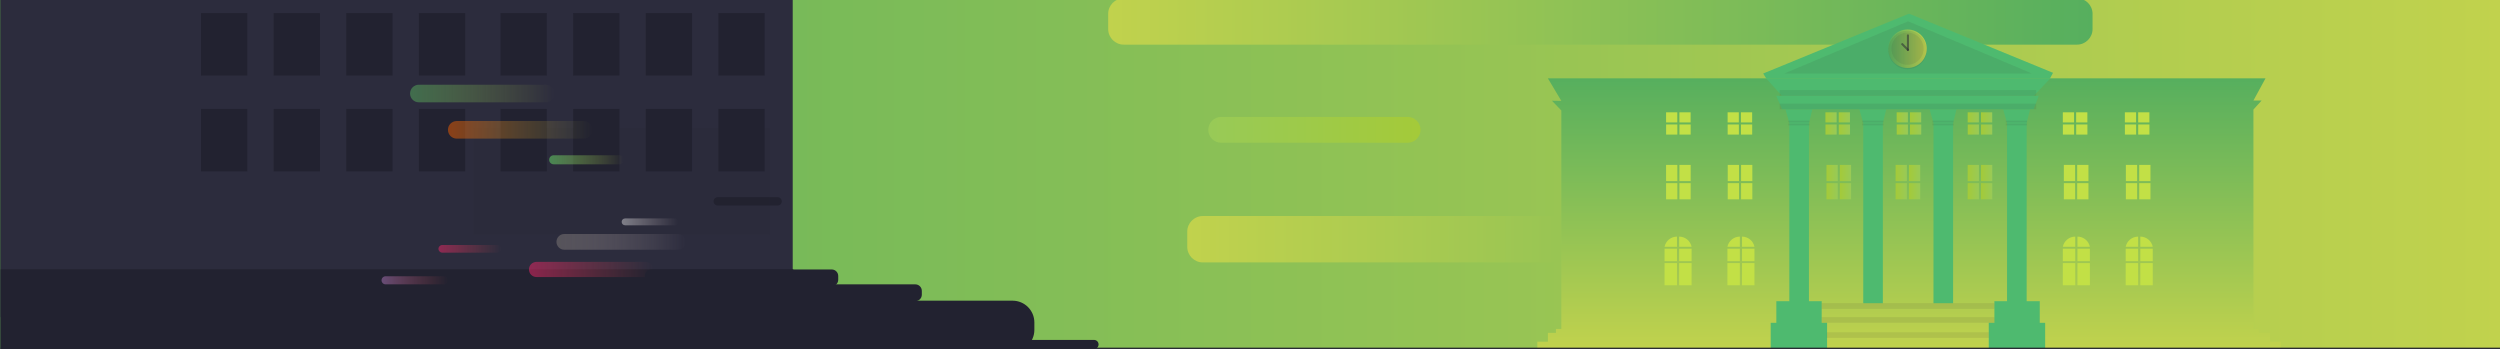 <?xml version="1.0" encoding="utf-8"?>
<!-- Generator: Adobe Illustrator 16.0.0, SVG Export Plug-In . SVG Version: 6.00 Build 0)  -->
<!DOCTYPE svg PUBLIC "-//W3C//DTD SVG 1.1//EN" "http://www.w3.org/Graphics/SVG/1.1/DTD/svg11.dtd">
<svg version="1.1" id="Layer_1" xmlns="http://www.w3.org/2000/svg" xmlns:xlink="http://www.w3.org/1999/xlink" x="0px" y="0px"
	 width="1920px" height="268px" viewBox="0 0 1920 268" enable-background="new 0 0 1920 268" xml:space="preserve">
<rect x="0" y="0" width="1920" height="268" fill="#333333" stroke="none"/>
<linearGradient id="SVGID_1_" gradientUnits="userSpaceOnUse" x1="0.499" y1="133.325" x2="1920.5" y2="133.325">
	<stop  offset="0" style="stop-color:#56AF5E"/>
	<stop  offset="1" style="stop-color:#C1D24D"/>
</linearGradient>
<rect x="0.5" y="-1.351" fill="url(#SVGID_1_)" width="1920" height="269.351"/>
<linearGradient id="SVGID_2_" gradientUnits="userSpaceOnUse" x1="1607.08" y1="16.467" x2="851.081" y2="16.467">
	<stop  offset="0" style="stop-color:#56AF5E"/>
	<stop  offset="1" style="stop-color:#C1D24D"/>
</linearGradient>
<path fill="url(#SVGID_2_)" d="M851.081,22.285c0,6.627,5.372,12,12,12h732c6.627,0,12-5.373,12-12V10.649c0-6.627-5.373-12-12-12
	h-732c-6.628,0-12,5.373-12,12V22.285z"/>
<linearGradient id="SVGID_3_" gradientUnits="userSpaceOnUse" x1="1667.811" y1="183.724" x2="911.811" y2="183.724">
	<stop  offset="0" style="stop-color:#56AF5E"/>
	<stop  offset="1" style="stop-color:#C1D24D"/>
</linearGradient>
<path fill="url(#SVGID_3_)" d="M911.81,189.542c0,6.627,5.372,12,12,12h732c6.627,0,12-5.373,12-12v-11.636c0-6.627-5.373-12-12-12
	h-732c-6.628,0-12,5.373-12,12V189.542z"/>
<path fill="#C2E046" d="M1586.627,125.675c0,5.483-4.445,9.928-9.928,9.928h-143.145c-5.482,0-9.928-4.445-9.928-9.928l0,0
	c0-5.483,4.445-9.928,9.928-9.928h143.145C1582.182,115.747,1586.627,120.192,1586.627,125.675L1586.627,125.675z"/>
<linearGradient id="SVGID_4_" gradientUnits="userSpaceOnUse" x1="1466.183" y1="60.182" x2="1466.183" y2="267.671">
	<stop  offset="0" style="stop-color:#56AF5E"/>
	<stop  offset="1" style="stop-color:#C1D24D"/>
</linearGradient>
<polygon fill="url(#SVGID_4_)" points="1743.43,262.399 1743.43,255.619 1734.768,255.619 1734.768,252.608 1730.627,252.608 
	1730.627,84.141 1736.934,77.221 1730.627,77.22 1739.898,60.182 1730.627,60.182 1199.102,60.182 1188.793,60.182 1199.102,77.503 
	1191.898,77.363 1199.102,84.846 1199.102,252.608 1194.961,252.608 1194.961,255.619 1188.793,255.619 1188.793,262.399 
	1180.65,262.399 1180.65,267.67 1751.715,267.67 1751.715,262.399 "/>
<polygon fill="#4EBA6F" points="1354.133,56.452 1466.082,10.482 1576.721,55.916 1574.443,60.182 1356.41,60.182 "/>
<polygon fill="#4EBA6F" points="1562.018,73.55 1368.463,73.55 1356.41,60.182 1574.633,60.182 "/>
<polygon fill="#4EBA6F" points="1561.83,83.905 1368.65,83.905 1364.131,73.55 1565.783,73.55 "/>
<polygon fill="#4EBA6F" points="1427.959,83.905 1430.973,94.449 1430.973,232.837 1446.035,232.837 1446.035,94.449 
	1448.67,83.905 "/>
<polygon fill="#4EBA6F" points="1481.904,83.905 1484.914,94.449 1484.914,232.837 1499.979,232.837 1499.979,94.449 
	1502.615,83.905 "/>
<polygon opacity="0.1" fill="#3A3A3A" points="1370.383,56.416 1465.428,16.369 1560.473,56.416 "/>
<linearGradient id="SVGID_5_" gradientUnits="userSpaceOnUse" x1="1450.178" y1="37.412" x2="1479.736" y2="37.412">
	<stop  offset="0" style="stop-color:#56AF5E"/>
	<stop  offset="1" style="stop-color:#C1D24D"/>
</linearGradient>
<circle fill="url(#SVGID_5_)" cx="1464.957" cy="37.411" r="14.779"/>
<polygon fill="#4EBA6F" points="1566.537,247.901 1566.537,231.332 1556.465,231.332 1556.465,94.449 1559.1,83.905 
	1538.389,83.905 1541.402,94.449 1541.402,231.332 1531.705,231.332 1531.705,247.901 1527.373,247.901 1527.373,267.67 
	1570.678,267.67 1570.678,247.901 "/>
<polygon fill="#4EBA6F" points="1399.057,247.901 1399.057,231.332 1389.268,231.332 1389.268,94.449 1391.904,83.905 
	1371.191,83.905 1374.203,94.449 1374.203,231.332 1364.227,231.332 1364.227,247.901 1359.895,247.901 1359.895,267.67 
	1403.203,267.67 1403.203,247.901 "/>
<g>
	<g>
		<rect x="1279.545" y="86.258" fill="#C2E046" width="8.615" height="7.767"/>
		<rect x="1289.775" y="86.258" fill="#C2E046" width="8.613" height="7.767"/>
		<rect x="1279.582" y="95.596" fill="#C2E046" width="8.613" height="7.768"/>
		<rect x="1289.811" y="95.596" fill="#C2E046" width="8.613" height="7.768"/>
	</g>
</g>
<g>
	<g>
		<rect x="1326.805" y="86.258" fill="#C2E046" width="8.613" height="7.767"/>
		<rect x="1337.031" y="86.258" fill="#C2E046" width="8.613" height="7.767"/>
		<rect x="1326.84" y="95.596" fill="#C2E046" width="8.613" height="7.768"/>
		<rect x="1337.068" y="95.596" fill="#C2E046" width="8.615" height="7.768"/>
	</g>
</g>
<g>
	<linearGradient id="SVGID_6_" gradientUnits="userSpaceOnUse" x1="1401.93" y1="90.142" x2="1410.543" y2="90.142">
		<stop  offset="0" style="stop-color:#A4CA39"/>
		<stop  offset="1" style="stop-color:#98CA57"/>
	</linearGradient>
	<rect x="1401.93" y="86.258" fill="url(#SVGID_6_)" width="8.613" height="7.767"/>
	<linearGradient id="SVGID_7_" gradientUnits="userSpaceOnUse" x1="1412.158" y1="90.142" x2="1420.772" y2="90.142">
		<stop  offset="0" style="stop-color:#A4CA39"/>
		<stop  offset="1" style="stop-color:#98CA57"/>
	</linearGradient>
	<rect x="1412.158" y="86.258" fill="url(#SVGID_7_)" width="8.613" height="7.767"/>
	<linearGradient id="SVGID_8_" gradientUnits="userSpaceOnUse" x1="1401.965" y1="99.48" x2="1410.578" y2="99.48">
		<stop  offset="0" style="stop-color:#A4CA39"/>
		<stop  offset="1" style="stop-color:#98CA57"/>
	</linearGradient>
	<rect x="1401.965" y="95.596" fill="url(#SVGID_8_)" width="8.613" height="7.768"/>
	<linearGradient id="SVGID_9_" gradientUnits="userSpaceOnUse" x1="1412.191" y1="99.48" x2="1420.807" y2="99.48">
		<stop  offset="0" style="stop-color:#A4CA39"/>
		<stop  offset="1" style="stop-color:#98CA57"/>
	</linearGradient>
	<rect x="1412.191" y="95.596" fill="url(#SVGID_9_)" width="8.615" height="7.768"/>
</g>
<g>
	<linearGradient id="SVGID_10_" gradientUnits="userSpaceOnUse" x1="1456.643" y1="90.142" x2="1465.256" y2="90.142">
		<stop  offset="0" style="stop-color:#A4CA39"/>
		<stop  offset="1" style="stop-color:#98CA57"/>
	</linearGradient>
	<rect x="1456.643" y="86.258" fill="url(#SVGID_10_)" width="8.613" height="7.767"/>
	<linearGradient id="SVGID_11_" gradientUnits="userSpaceOnUse" x1="1466.871" y1="90.142" x2="1475.484" y2="90.142">
		<stop  offset="0" style="stop-color:#A4CA39"/>
		<stop  offset="1" style="stop-color:#98CA57"/>
	</linearGradient>
	<rect x="1466.871" y="86.258" fill="url(#SVGID_11_)" width="8.613" height="7.767"/>
	<linearGradient id="SVGID_12_" gradientUnits="userSpaceOnUse" x1="1456.676" y1="99.48" x2="1465.291" y2="99.48">
		<stop  offset="0" style="stop-color:#A4CA39"/>
		<stop  offset="1" style="stop-color:#98CA57"/>
	</linearGradient>
	<rect x="1456.676" y="95.596" fill="url(#SVGID_12_)" width="8.615" height="7.768"/>
	<linearGradient id="SVGID_13_" gradientUnits="userSpaceOnUse" x1="1466.906" y1="99.48" x2="1475.52" y2="99.48">
		<stop  offset="0" style="stop-color:#A4CA39"/>
		<stop  offset="1" style="stop-color:#98CA57"/>
	</linearGradient>
	<rect x="1466.906" y="95.596" fill="url(#SVGID_13_)" width="8.613" height="7.768"/>
</g>
<g>
	<linearGradient id="SVGID_14_" gradientUnits="userSpaceOnUse" x1="1511.178" y1="90.142" x2="1519.791" y2="90.142">
		<stop  offset="0" style="stop-color:#A4CA39"/>
		<stop  offset="1" style="stop-color:#98CA57"/>
	</linearGradient>
	<rect x="1511.178" y="86.258" fill="url(#SVGID_14_)" width="8.613" height="7.767"/>
	<linearGradient id="SVGID_15_" gradientUnits="userSpaceOnUse" x1="1521.408" y1="90.142" x2="1530.022" y2="90.142">
		<stop  offset="0" style="stop-color:#A4CA39"/>
		<stop  offset="1" style="stop-color:#98CA57"/>
	</linearGradient>
	<rect x="1521.408" y="86.258" fill="url(#SVGID_15_)" width="8.613" height="7.767"/>
	<linearGradient id="SVGID_16_" gradientUnits="userSpaceOnUse" x1="1511.213" y1="99.48" x2="1519.828" y2="99.48">
		<stop  offset="0" style="stop-color:#A4CA39"/>
		<stop  offset="1" style="stop-color:#98CA57"/>
	</linearGradient>
	<rect x="1511.213" y="95.596" fill="url(#SVGID_16_)" width="8.615" height="7.768"/>
	<linearGradient id="SVGID_17_" gradientUnits="userSpaceOnUse" x1="1521.441" y1="99.48" x2="1530.055" y2="99.48">
		<stop  offset="0" style="stop-color:#A4CA39"/>
		<stop  offset="1" style="stop-color:#98CA57"/>
	</linearGradient>
	<rect x="1521.441" y="95.596" fill="url(#SVGID_17_)" width="8.613" height="7.768"/>
</g>
<g>
	<g>
		<rect x="1584.25" y="86.258" fill="#C2E046" width="8.613" height="7.767"/>
		<rect x="1594.479" y="86.258" fill="#C2E046" width="8.615" height="7.767"/>
		<rect x="1584.285" y="95.596" fill="#C2E046" width="8.615" height="7.768"/>
		<rect x="1594.514" y="95.596" fill="#C2E046" width="8.615" height="7.768"/>
	</g>
</g>
<g>
	<g>
		<rect x="1631.887" y="86.258" fill="#C2E046" width="8.615" height="7.767"/>
		<rect x="1642.115" y="86.258" fill="#C2E046" width="8.613" height="7.767"/>
		<rect x="1631.922" y="95.596" fill="#C2E046" width="8.615" height="7.768"/>
		<rect x="1642.15" y="95.596" fill="#C2E046" width="8.615" height="7.768"/>
	</g>
</g>
<g>
	<g>
		<rect x="1279.545" y="126.646" fill="#C2E046" width="8.65" height="12.427"/>
		<rect x="1289.791" y="126.646" fill="#C2E046" width="8.65" height="12.427"/>
		<rect x="1279.545" y="140.662" fill="#C2E046" width="8.65" height="12.426"/>
		<rect x="1289.791" y="140.662" fill="#C2E046" width="8.65" height="12.426"/>
	</g>
</g>
<g>
	<g>
		<rect x="1326.898" y="126.646" fill="#C2E046" width="8.648" height="12.427"/>
		<rect x="1337.145" y="126.646" fill="#C2E046" width="8.65" height="12.427"/>
		<rect x="1326.898" y="140.662" fill="#C2E046" width="8.648" height="12.426"/>
		<rect x="1337.145" y="140.662" fill="#C2E046" width="8.65" height="12.426"/>
	</g>
</g>
<g>
	<linearGradient id="SVGID_18_" gradientUnits="userSpaceOnUse" x1="1402.746" y1="132.859" x2="1411.395" y2="132.859">
		<stop  offset="0" style="stop-color:#A4CA39"/>
		<stop  offset="1" style="stop-color:#98CA57"/>
	</linearGradient>
	<rect x="1402.746" y="126.646" fill="url(#SVGID_18_)" width="8.648" height="12.427"/>
	<linearGradient id="SVGID_19_" gradientUnits="userSpaceOnUse" x1="1412.992" y1="132.859" x2="1421.641" y2="132.859">
		<stop  offset="0" style="stop-color:#A4CA39"/>
		<stop  offset="1" style="stop-color:#98CA57"/>
	</linearGradient>
	<rect x="1412.992" y="126.646" fill="url(#SVGID_19_)" width="8.648" height="12.427"/>
	<linearGradient id="SVGID_20_" gradientUnits="userSpaceOnUse" x1="1402.746" y1="146.875" x2="1411.395" y2="146.875">
		<stop  offset="0" style="stop-color:#A4CA39"/>
		<stop  offset="1" style="stop-color:#98CA57"/>
	</linearGradient>
	<rect x="1402.746" y="140.662" fill="url(#SVGID_20_)" width="8.648" height="12.426"/>
	<linearGradient id="SVGID_21_" gradientUnits="userSpaceOnUse" x1="1412.992" y1="146.875" x2="1421.641" y2="146.875">
		<stop  offset="0" style="stop-color:#A4CA39"/>
		<stop  offset="1" style="stop-color:#98CA57"/>
	</linearGradient>
	<rect x="1412.992" y="140.662" fill="url(#SVGID_21_)" width="8.648" height="12.426"/>
</g>
<g>
	<linearGradient id="SVGID_22_" gradientUnits="userSpaceOnUse" x1="1455.834" y1="132.859" x2="1464.482" y2="132.859">
		<stop  offset="0" style="stop-color:#A4CA39"/>
		<stop  offset="1" style="stop-color:#98CA57"/>
	</linearGradient>
	<rect x="1455.834" y="126.646" fill="url(#SVGID_22_)" width="8.648" height="12.427"/>
	<linearGradient id="SVGID_23_" gradientUnits="userSpaceOnUse" x1="1466.082" y1="132.859" x2="1474.73" y2="132.859">
		<stop  offset="0" style="stop-color:#A4CA39"/>
		<stop  offset="1" style="stop-color:#98CA57"/>
	</linearGradient>
	<rect x="1466.082" y="126.646" fill="url(#SVGID_23_)" width="8.648" height="12.427"/>
	<linearGradient id="SVGID_24_" gradientUnits="userSpaceOnUse" x1="1455.834" y1="146.875" x2="1464.482" y2="146.875">
		<stop  offset="0" style="stop-color:#A4CA39"/>
		<stop  offset="1" style="stop-color:#98CA57"/>
	</linearGradient>
	<rect x="1455.834" y="140.662" fill="url(#SVGID_24_)" width="8.648" height="12.426"/>
	<linearGradient id="SVGID_25_" gradientUnits="userSpaceOnUse" x1="1466.082" y1="146.875" x2="1474.73" y2="146.875">
		<stop  offset="0" style="stop-color:#A4CA39"/>
		<stop  offset="1" style="stop-color:#98CA57"/>
	</linearGradient>
	<rect x="1466.082" y="140.662" fill="url(#SVGID_25_)" width="8.648" height="12.426"/>
</g>
<g>
	<linearGradient id="SVGID_26_" gradientUnits="userSpaceOnUse" x1="1511.178" y1="132.859" x2="1519.828" y2="132.859">
		<stop  offset="0" style="stop-color:#A4CA39"/>
		<stop  offset="1" style="stop-color:#98CA57"/>
	</linearGradient>
	<rect x="1511.178" y="126.646" fill="url(#SVGID_26_)" width="8.65" height="12.427"/>
	<linearGradient id="SVGID_27_" gradientUnits="userSpaceOnUse" x1="1521.424" y1="132.859" x2="1530.072" y2="132.859">
		<stop  offset="0" style="stop-color:#A4CA39"/>
		<stop  offset="1" style="stop-color:#98CA57"/>
	</linearGradient>
	<rect x="1521.424" y="126.646" fill="url(#SVGID_27_)" width="8.648" height="12.427"/>
	<linearGradient id="SVGID_28_" gradientUnits="userSpaceOnUse" x1="1511.178" y1="146.875" x2="1519.828" y2="146.875">
		<stop  offset="0" style="stop-color:#A4CA39"/>
		<stop  offset="1" style="stop-color:#98CA57"/>
	</linearGradient>
	<rect x="1511.178" y="140.662" fill="url(#SVGID_28_)" width="8.65" height="12.426"/>
	<linearGradient id="SVGID_29_" gradientUnits="userSpaceOnUse" x1="1521.424" y1="146.875" x2="1530.072" y2="146.875">
		<stop  offset="0" style="stop-color:#A4CA39"/>
		<stop  offset="1" style="stop-color:#98CA57"/>
	</linearGradient>
	<rect x="1521.424" y="140.662" fill="url(#SVGID_29_)" width="8.648" height="12.426"/>
</g>
<g>
	<g>
		<rect x="1585.031" y="126.646" fill="#C2E046" width="8.648" height="12.427"/>
		<rect x="1595.277" y="126.646" fill="#C2E046" width="8.65" height="12.427"/>
		<rect x="1585.031" y="140.662" fill="#C2E046" width="8.648" height="12.426"/>
		<rect x="1595.277" y="140.662" fill="#C2E046" width="8.65" height="12.426"/>
	</g>
</g>
<g>
	<g>
		<rect x="1632.67" y="126.646" fill="#C2E046" width="8.646" height="12.427"/>
		<rect x="1642.914" y="126.646" fill="#C2E046" width="8.648" height="12.427"/>
		<rect x="1632.67" y="140.662" fill="#C2E046" width="8.646" height="12.426"/>
		<rect x="1642.914" y="140.662" fill="#C2E046" width="8.648" height="12.426"/>
	</g>
</g>
<g>
	<g>
		<path fill="#C2E046" d="M1287.924,189.533v-7.813c-4.721,0-8.654,3.356-9.551,7.813H1287.924z"/>
		<path fill="#C2E046" d="M1289.596,189.533v-7.813c4.723,0,8.656,3.356,9.553,7.813H1289.596z"/>
		<rect x="1278.373" y="191.003" fill="#C2E046" width="9.551" height="9.552"/>
		<rect x="1289.596" y="191.003" fill="#C2E046" width="9.553" height="9.552"/>
		<rect x="1278.373" y="202.053" fill="#C2E046" width="9.551" height="17.035"/>
		<rect x="1289.596" y="202.053" fill="#C2E046" width="9.553" height="17.035"/>
	</g>
</g>
<g>
	<g>
		<path fill="#C2E046" d="M1336.207,189.533v-7.813c-4.719,0-8.654,3.356-9.549,7.813H1336.207z"/>
		<path fill="#C2E046" d="M1337.881,189.533v-7.813c4.719,0,8.656,3.356,9.551,7.813H1337.881z"/>
		<rect x="1326.658" y="191.003" fill="#C2E046" width="9.549" height="9.552"/>
		<rect x="1337.881" y="191.003" fill="#C2E046" width="9.551" height="9.552"/>
		<rect x="1326.658" y="202.053" fill="#C2E046" width="9.549" height="17.035"/>
		<rect x="1337.881" y="202.053" fill="#C2E046" width="9.551" height="17.035"/>
	</g>
</g>
<g>
	<g>
		<path fill="#C2E046" d="M1593.801,189.533v-7.813c-4.719,0-8.656,3.356-9.551,7.813H1593.801z"/>
		<path fill="#C2E046" d="M1595.475,189.533v-7.813c4.719,0,8.654,3.356,9.551,7.813H1595.475z"/>
		<rect x="1584.25" y="191.003" fill="#C2E046" width="9.551" height="9.552"/>
		<rect x="1595.475" y="191.003" fill="#C2E046" width="9.551" height="9.552"/>
		<rect x="1584.25" y="202.053" fill="#C2E046" width="9.551" height="17.035"/>
		<rect x="1595.475" y="202.053" fill="#C2E046" width="9.551" height="17.035"/>
	</g>
</g>
<g>
	<g>
		<path fill="#C2E046" d="M1642.086,189.533v-7.813c-4.723,0-8.656,3.356-9.553,7.813H1642.086z"/>
		<path fill="#C2E046" d="M1643.758,189.533v-7.813c4.719,0,8.654,3.356,9.549,7.813H1643.758z"/>
		<rect x="1632.533" y="191.003" fill="#C2E046" width="9.553" height="9.552"/>
		<rect x="1643.758" y="191.003" fill="#C2E046" width="9.549" height="9.552"/>
		<rect x="1632.533" y="202.053" fill="#C2E046" width="9.553" height="17.035"/>
		<rect x="1643.758" y="202.053" fill="#C2E046" width="9.549" height="17.035"/>
	</g>
</g>
<rect x="1366.756" y="79.564" opacity="0.1" fill="#3A3A3A" width="197.049" height="4.341"/>
<rect x="1366.756" y="69.209" opacity="0.1" fill="#3A3A3A" width="197.049" height="4.341"/>
<rect x="1399.057" y="232.837" opacity="0.1" fill="#3A3A3A" width="132.648" height="4.342"/>
<rect x="1399.057" y="243.569" opacity="0.1" fill="#3A3A3A" width="132.648" height="4.342"/>
<rect x="1402.965" y="255.15" opacity="0.1" fill="#3A3A3A" width="124.408" height="4.34"/>
<rect x="1540.457" y="92.61" opacity="0.1" fill="#3A3A3A" width="16.383" height="1.416"/>
<rect x="1540.457" y="94.889" opacity="0.1" fill="#3A3A3A" width="16.383" height="1.416"/>
<rect x="1484.068" y="92.61" opacity="0.1" fill="#3A3A3A" width="16.381" height="1.416"/>
<rect x="1484.068" y="94.889" opacity="0.1" fill="#3A3A3A" width="16.381" height="1.416"/>
<rect x="1430.127" y="92.61" opacity="0.1" fill="#3A3A3A" width="16.381" height="1.416"/>
<rect x="0.5" y="-1.351" fill="#2C2C3D" width="608.302" height="244.92"/>
<rect x="1430.127" y="94.889" opacity="0.1" fill="#3A3A3A" width="16.381" height="1.416"/>
<rect x="1373.357" y="92.61" opacity="0.1" fill="#3A3A3A" width="16.383" height="1.416"/>
<rect x="1373.357" y="94.889" opacity="0.1" fill="#3A3A3A" width="16.383" height="1.416"/>
<path fill="#222230" d="M771.672,303.498v-6.551h-1.665c-6.35,0-11.498-5.148-11.498-11.5v-3.89c0-6.348,5.148-11.496,11.498-11.496
	h1.665l0,0h5.988c9.243,0,16.737-7.494,16.737-16.738v-5.662c0-9.246-7.494-16.739-16.737-16.739h-50.523h-52.806h-52.806
	c-7.485,0-13.554-6.068-13.554-13.555v-4.586c0-2.148,0.513-4.173,1.403-5.979H0.5v96.695h574.913H771.672z"/>
<g>
	<g>
		<path fill="#222230" d="M600.418,154.642c0,1.763-1.429,3.191-3.191,3.191h-46.016c-1.763,0-3.191-1.429-3.191-3.191l0,0
			c0-1.763,1.429-3.191,3.191-3.191h46.016C598.989,151.451,600.418,152.879,600.418,154.642L600.418,154.642z"/>
		<rect x="363.627" y="98.469" opacity="0.1" fill="#222230" width="227.667" height="81.655"/>
		<rect x="384.393" y="10.042" fill="#222230" width="35.568" height="48"/>
		<rect x="440.163" y="10.042" fill="#222230" width="35.568" height="48"/>
		<rect x="495.932" y="10.042" fill="#222230" width="35.568" height="48"/>
		<rect x="551.702" y="10.042" fill="#222230" width="35.568" height="48"/>
		<rect x="384.393" y="83.64" fill="#222230" width="35.568" height="48"/>
		<rect x="440.163" y="83.64" fill="#222230" width="35.568" height="48"/>
		<rect x="495.932" y="83.64" fill="#222230" width="35.568" height="48"/>
		<rect x="551.702" y="83.64" fill="#222230" width="35.568" height="48"/>
	</g>
</g>
<g>
	<g>
		<rect x="154.376" y="10.042" fill="#222230" width="35.568" height="48"/>
		<rect x="210.146" y="10.042" fill="#222230" width="35.568" height="48"/>
		<rect x="265.916" y="10.042" fill="#222230" width="35.568" height="48"/>
		<rect x="321.685" y="10.042" fill="#222230" width="35.568" height="48"/>
		<rect x="154.376" y="83.64" fill="#222230" width="35.568" height="48"/>
		<rect x="210.146" y="83.64" fill="#222230" width="35.568" height="48"/>
		<rect x="265.916" y="83.64" fill="#222230" width="35.568" height="48"/>
		<rect x="321.685" y="83.64" fill="#222230" width="35.568" height="48"/>
	</g>
</g>
<linearGradient id="SVGID_30_" gradientUnits="userSpaceOnUse" x1="1090.961" y1="99.707" x2="927.961" y2="99.707">
	<stop  offset="0" style="stop-color:#A4CA39"/>
	<stop  offset="1" style="stop-color:#98CA57"/>
</linearGradient>
<path fill="url(#SVGID_30_)" d="M1090.961,99.708c0,5.483-4.445,9.928-9.928,9.928H937.888c-5.482,0-9.928-4.445-9.928-9.928l0,0
	c0-5.483,4.445-9.928,9.928-9.928h143.145C1086.516,89.78,1090.961,94.225,1090.961,99.708L1090.961,99.708z"/>
<g>
	<linearGradient id="SVGID_31_" gradientUnits="userSpaceOnUse" x1="314.925" y1="71.823" x2="425.879" y2="71.823">
		<stop  offset="0" style="stop-color:#56AF5E;stop-opacity:0.5"/>
		<stop  offset="1" style="stop-color:#C1D24D;stop-opacity:0"/>
	</linearGradient>
	<path fill="url(#SVGID_31_)" d="M425.879,71.823c0,3.732-3.026,6.758-6.758,6.758h-97.438c-3.732,0-6.758-3.025-6.758-6.758l0,0
		c0-3.732,3.026-6.758,6.758-6.758h97.438C422.853,65.065,425.879,68.09,425.879,71.823L425.879,71.823z"/>
	<linearGradient id="SVGID_32_" gradientUnits="userSpaceOnUse" x1="421.75" y1="122.712" x2="479.049" y2="122.712">
		<stop  offset="0" style="stop-color:#56AF5E;stop-opacity:0.7"/>
		<stop  offset="1" style="stop-color:#C1D24D;stop-opacity:0"/>
	</linearGradient>
	<path fill="url(#SVGID_32_)" d="M479.049,122.712c0,1.928-1.563,3.49-3.49,3.49H425.24c-1.927,0-3.49-1.562-3.49-3.49l0,0
		c0-1.927,1.563-3.49,3.49-3.49h50.319C477.487,119.223,479.049,120.785,479.049,122.712L479.049,122.712z"/>
	<linearGradient id="SVGID_33_" gradientUnits="userSpaceOnUse" x1="427.356" y1="185.747" x2="526.644" y2="185.747">
		<stop  offset="0" style="stop-color:#968F87;stop-opacity:0.4"/>
		<stop  offset="1" style="stop-color:#FFE9E9;stop-opacity:0"/>
	</linearGradient>
	<path fill="url(#SVGID_33_)" d="M526.644,185.747c0,3.34-2.708,6.047-6.047,6.047h-87.193c-3.34,0-6.047-2.707-6.047-6.047l0,0
		c0-3.34,2.708-6.047,6.047-6.047h87.193C523.936,179.699,526.644,182.407,526.644,185.747L526.644,185.747z"/>
	<linearGradient id="SVGID_34_" gradientUnits="userSpaceOnUse" x1="477.434" y1="170.394" x2="520.772" y2="170.394">
		<stop  offset="0" style="stop-color:#FFFFFF;stop-opacity:0.4"/>
		<stop  offset="1" style="stop-color:#FFE9E9;stop-opacity:0"/>
	</linearGradient>
	<path fill="url(#SVGID_34_)" d="M520.772,170.395c0,1.458-1.182,2.639-2.64,2.639h-38.059c-1.458,0-2.64-1.181-2.64-2.639l0,0
		c0-1.458,1.182-2.64,2.64-2.64h38.059C519.59,167.755,520.772,168.937,520.772,170.395L520.772,170.395z"/>
	<linearGradient id="SVGID_35_" gradientUnits="userSpaceOnUse" x1="344.027" y1="99.707" x2="454.981" y2="99.707">
		<stop  offset="0" style="stop-color:#F35D00;stop-opacity:0.5"/>
		<stop  offset="1" style="stop-color:#C1D24D;stop-opacity:0"/>
	</linearGradient>
	<path fill="url(#SVGID_35_)" d="M454.981,99.708c0,3.732-3.026,6.758-6.758,6.758h-97.438c-3.732,0-6.758-3.025-6.758-6.758l0,0
		c0-3.732,3.026-6.758,6.758-6.758h97.438C451.955,92.95,454.981,95.975,454.981,99.708L454.981,99.708z"/>
	<linearGradient id="SVGID_36_" gradientUnits="userSpaceOnUse" x1="406.229" y1="206.95" x2="501.75" y2="206.95">
		<stop  offset="0" style="stop-color:#F32669;stop-opacity:0.5"/>
		<stop  offset="1" style="stop-color:#E94F51;stop-opacity:0"/>
	</linearGradient>
	<path fill="url(#SVGID_36_)" d="M501.75,206.95c0,3.213-2.605,5.818-5.818,5.818h-83.886c-3.213,0-5.818-2.604-5.818-5.818l0,0
		c0-3.213,2.605-5.818,5.818-5.818h83.886C499.146,201.132,501.75,203.736,501.75,206.95L501.75,206.95z"/>
	<linearGradient id="SVGID_37_" gradientUnits="userSpaceOnUse" x1="336.735" y1="191.095" x2="385.019" y2="191.095">
		<stop  offset="0" style="stop-color:#F32669;stop-opacity:0.5"/>
		<stop  offset="1" style="stop-color:#E94F51;stop-opacity:0"/>
	</linearGradient>
	<path fill="url(#SVGID_37_)" d="M385.02,191.095c0,1.624-1.317,2.941-2.941,2.941h-42.402c-1.624,0-2.941-1.317-2.941-2.941l0,0
		c0-1.625,1.317-2.941,2.941-2.941h42.402C383.703,188.154,385.02,189.471,385.02,191.095L385.02,191.095z"/>
	<linearGradient id="SVGID_38_" gradientUnits="userSpaceOnUse" x1="293.027" y1="215.28" x2="344.027" y2="215.28">
		<stop  offset="0" style="stop-color:#B079BF;stop-opacity:0.5"/>
		<stop  offset="1" style="stop-color:#E94F51;stop-opacity:0"/>
	</linearGradient>
	<path fill="url(#SVGID_38_)" d="M344.027,215.28c0,1.715-1.391,3.106-3.106,3.106h-44.788c-1.715,0-3.106-1.391-3.106-3.106l0,0
		c0-1.716,1.391-3.106,3.106-3.106h44.788C342.636,212.173,344.027,213.564,344.027,215.28L344.027,215.28z"/>
</g>
<circle opacity="0.1" fill="#3A3A3A" cx="1464.957" cy="38.411" r="14.779"/>
<path fill="#222230" d="M843.702,264.528c0,1.918-1.555,3.473-3.473,3.473H701.828c-1.918,0-3.473-1.555-3.473-3.473l0,0
	c0-1.918,1.555-3.474,3.473-3.474h138.401C842.147,261.054,843.702,262.61,843.702,264.528L843.702,264.528z"/>
<circle opacity="0.1" fill="#3A3A3A" cx="1464.957" cy="37.411" r="12.359"/>
<path opacity="0.5" fill="#222230" d="M1466.082,38.41c0,0.441-0.359,0.799-0.801,0.799l0,0c-0.441,0-0.799-0.358-0.799-0.799
	V27.176c0-0.441,0.357-0.799,0.799-0.799l0,0c0.441,0,0.801,0.358,0.801,0.799V38.41z"/>
<path opacity="0.5" fill="#222230" d="M1466.07,37.916c0.188,0.188,0.088,0.595-0.225,0.907l0,0
	c-0.313,0.312-0.717,0.412-0.906,0.223l-4.795-4.795c-0.189-0.188-0.09-0.594,0.223-0.906l0,0c0.313-0.313,0.719-0.413,0.908-0.225
	L1466.07,37.916z"/>
<rect x="0.5" y="267" fill="#222230" width="1920" height="182.709"/>
<path fill="#222230" d="M707.961,226.29c0,2.761-2.239,5-5,5H564.418c-2.761,0-5-2.239-5-5v-2.904c0-2.761,2.239-5,5-5h138.542
	c2.761,0,5,2.239,5,5V226.29z"/>
<path fill="#222230" d="M643.757,214.854c0,2.761-2.239,5-5,5H500.215c-2.761,0-5-2.239-5-5v-2.904c0-2.761,2.239-5,5-5h138.542
	c2.761,0,5,2.239,5,5V214.854z"/>
</svg>
